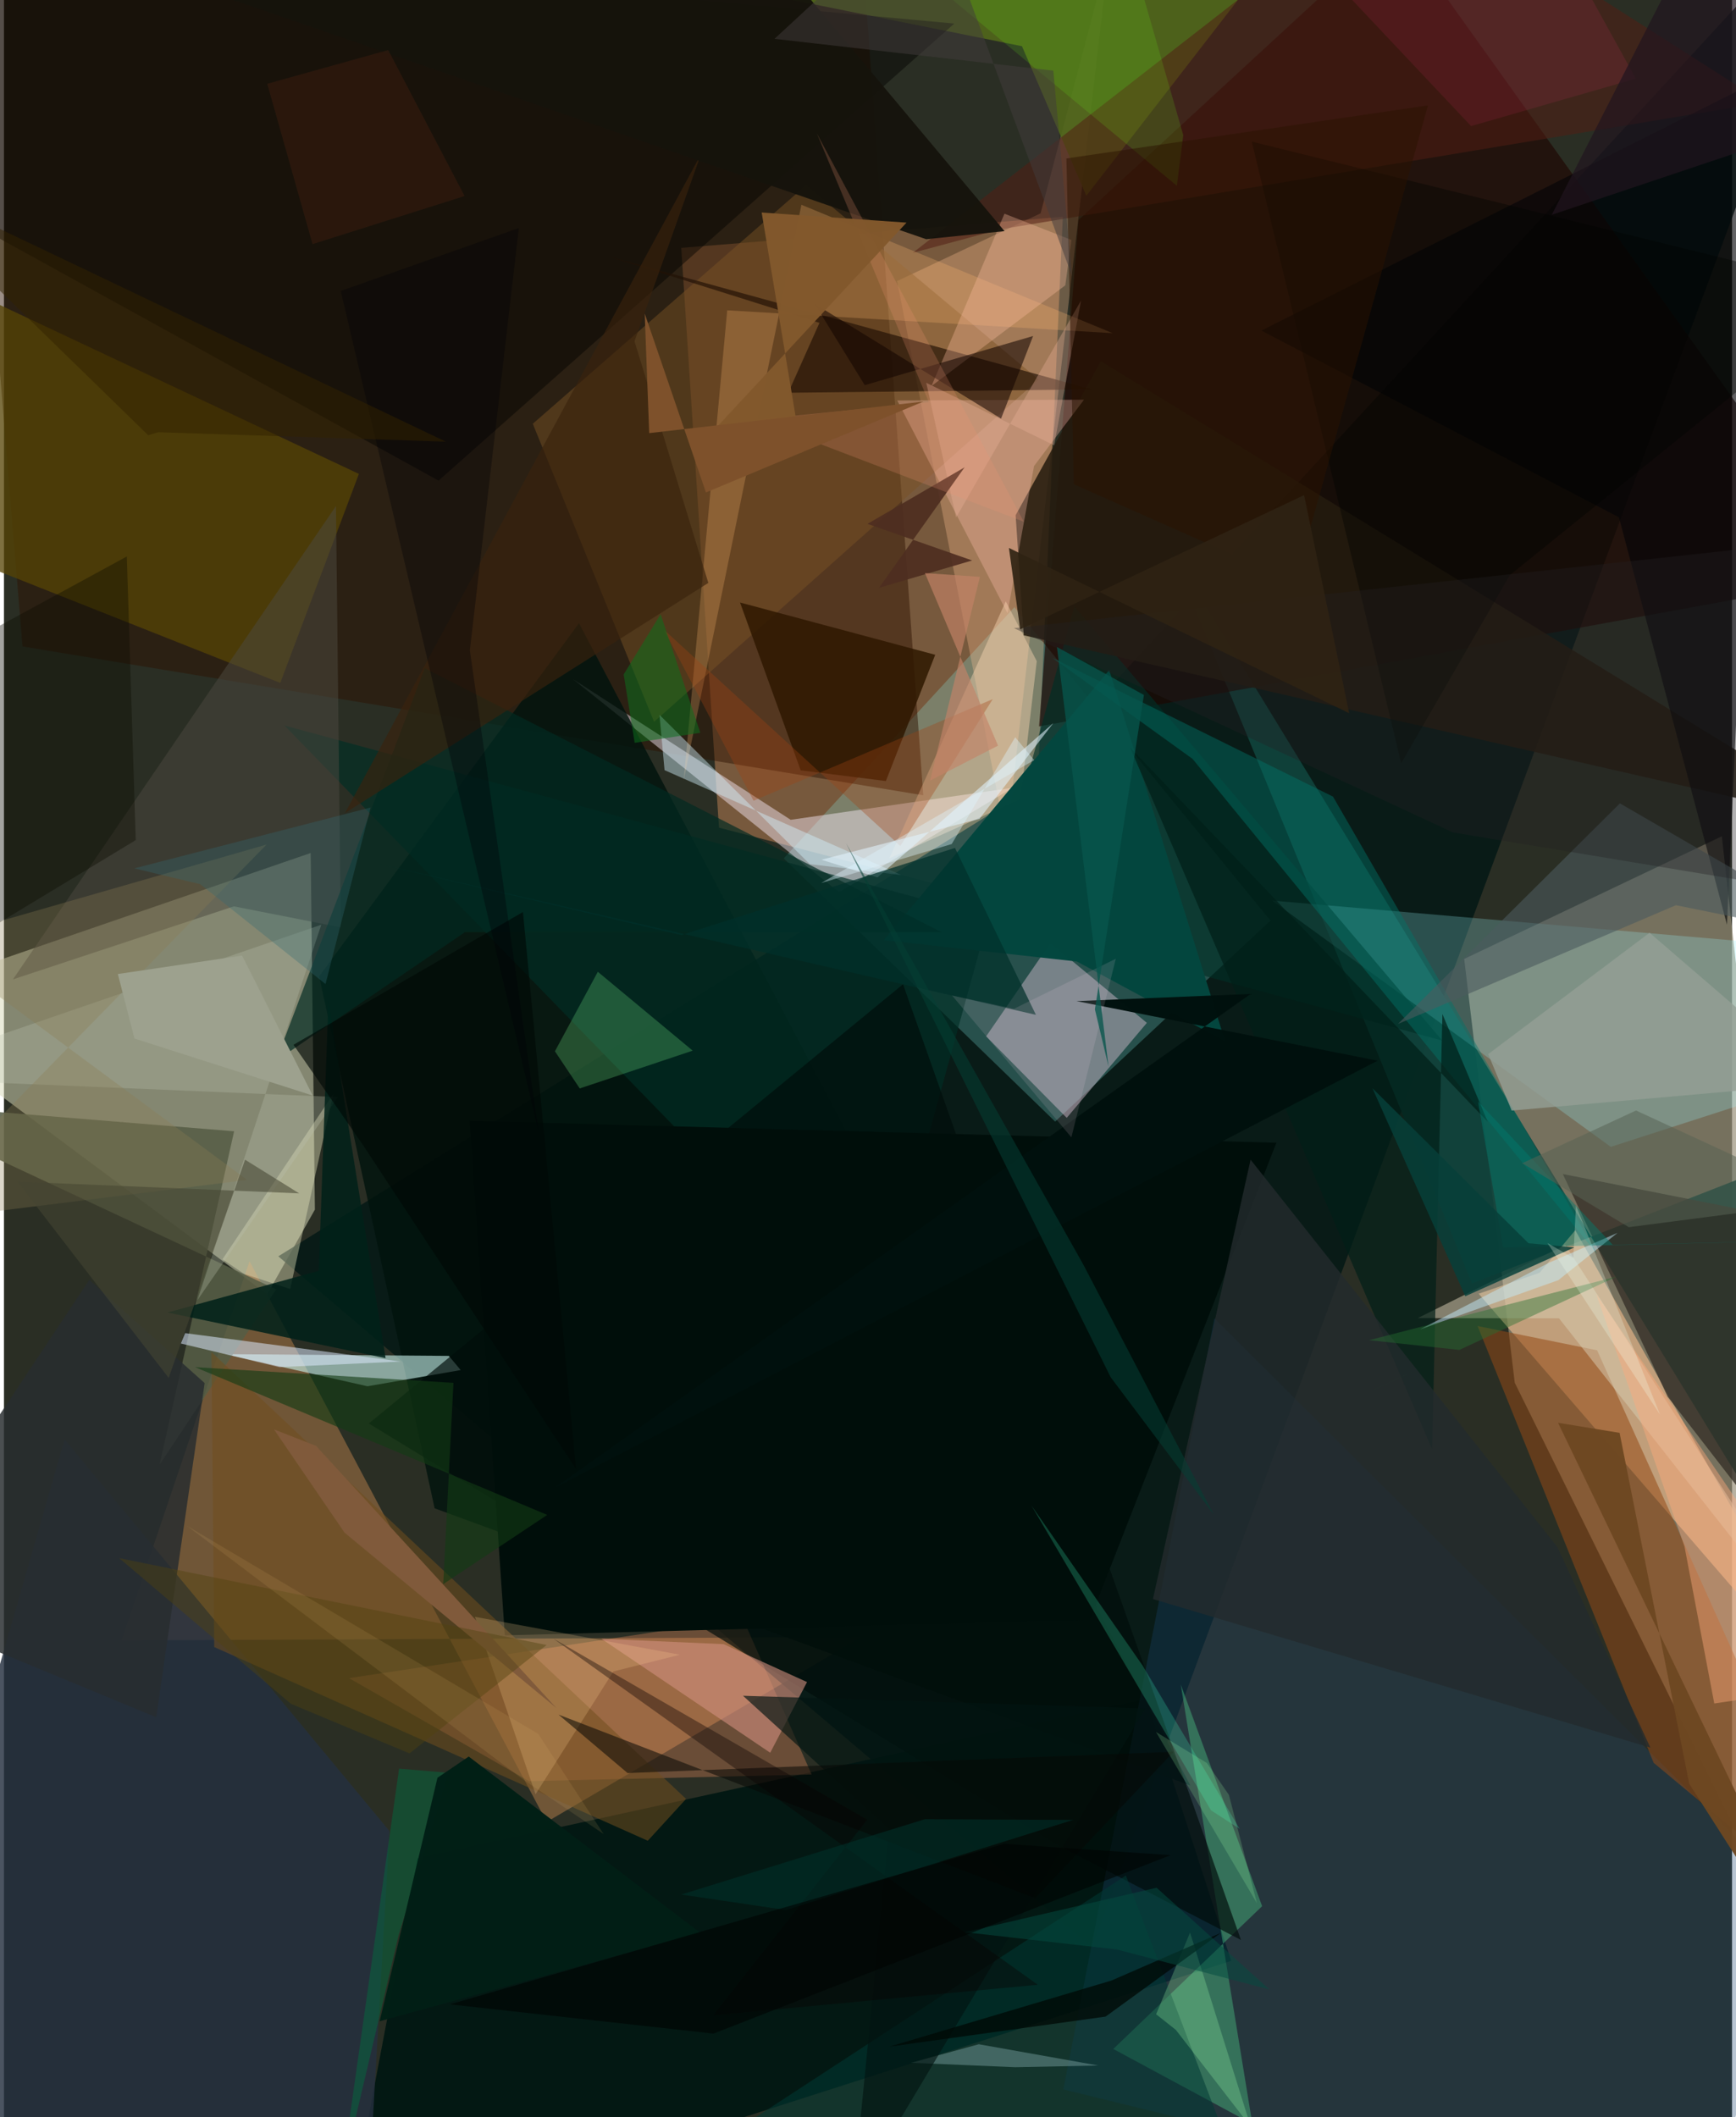 <svg xmlns="http://www.w3.org/2000/svg" width="228" height="278" viewBox="0 0 836 1024"><path fill="#2a2e24" d="M0 0h836v1024H0z"/><path fill="#999079" fill-opacity=".69" d="M898 1007.502L730.882 668.774l-24.455-204.973 124.642-59.324z"/><path fill="#d9dbba" fill-opacity=".518" d="M127.364 625.989L-62 484.906l210.386-72.342 2.035 172.475z"/><path fill="#fca568" fill-opacity=".365" d="M497.366 439.643l14.882-334.796-184.59 15.048 18.246 280.41z"/><path fill="#d18c52" fill-opacity=".424" d="M118.81 609.974l143.738 271.25 152.31-89.435-357.959 1.602z"/><path fill="#001614" fill-opacity=".776" d="M480.318 391.76L898-62 526.255 941.607 132.716 607.638z"/><path fill="#8dfffe" fill-opacity=".231" d="M488.843 293.65l-111.61 121.54L508.53 542.465l104.18-97.196z"/><path fill="#2d1200" fill-opacity=".475" d="M444.725 384.655L8.972 312.663-20.335-43.045 412.524-62z"/><path fill="#10433c" fill-opacity=".922" d="M710.209 620.707L564.372 265.51 898 811.086v-263.76z"/><path fill="#001712" fill-opacity=".929" d="M552.614 821.673l-352.46 77.11L164.572 1086l429.11-137.588z"/><path fill="#f9ecf8" fill-opacity=".459" d="M380.594 396.508l107.445-15.504L404 431.538 275.24 328.443z"/><path fill="#1e0600" fill-opacity=".643" d="M500.754 351.331l19.068-244.939L673.451-35.19 898 278.863z"/><path fill="#ffc394" fill-opacity=".306" d="M432.094 135.949l52.903 270.501 49.657-429.486-33.161 126.228z"/><path fill="#00130d" fill-opacity=".812" d="M573.96 863.598L278.184 301.434 152.5 472.221l55.838 257.29z"/><path fill="#f3bd8f" fill-opacity=".592" d="M742.86 615.633l-29.436 10.084L898 839.352 760.162 595z"/><path fill="#1c4571" fill-opacity=".314" d="M866.879 917.7L585.58 637.626l-73.082 372.953L820.558 1086z"/><path fill="#97f8ff" fill-opacity=".239" d="M777.327 554.696L898 515.76l-11.93-56.62-272.595-23.561z"/><path fill="#c5b2c1" fill-opacity=".506" d="M506.258 456.06l46.645 38.668-38.762 45.937-38.985-39.42z"/><path fill="#cbf6ef" fill-opacity=".596" d="M220.96 662.65l-5.746-6.85-108.112-.848 68.777 15.539z"/><path fill="#ff9763" fill-opacity=".302" d="M166.945 811.655l87.098 49.84 136.674-3.245-33.212-75.329z"/><path fill="#564404" fill-opacity=".761" d="M171.71 229.21l-38.032 101.102-179.043-70.97L-62 119.264z"/><path fill="#795224" fill-opacity=".478" d="M388.084 89.554l112.437 93.991-186.013 165.588-58.677-144.175z"/><path fill="#944a16" fill-opacity=".537" d="M798.074 852.618L898 935.833l-127.288-282.75-57.802-11.725z"/><path fill="#002f26" fill-opacity=".655" d="M421.027 644.366l96.83-351.076 177.94 210-560.133-152.416z"/><path fill="#50661b" fill-opacity=".914" d="M492.49 22.347l31.146 72.338 95.601-123.457-458.062-15.542z"/><path fill="#030300" fill-opacity=".455" d="M210.254 232.454l-236.62-130.443L-62-36.714 459.748 11.4z"/><path fill="#51db91" fill-opacity=".361" d="M603.935 1027.276l-34.63-212.507 39.364 107.188-72.018 69.055z"/><path fill="#253040" fill-opacity=".824" d="M-62 1014.075l91.314-317.942 157.189 189.482-11.234 195.029z"/><path fill="#251b0f" fill-opacity=".859" d="M489.418 249.191l3.932 58.09L898 399.61 530.633 174.683z"/><path fill="#565d45" fill-opacity=".871" d="M111.346 547.16L75.3 708.403l56.37-84.814L-62 533.023z"/><path fill="#221105" fill-opacity=".671" d="M526.208 188.323l-233.601-64.269 101.908 32.102-15.1 33.808z"/><path fill="#fbbcab" fill-opacity=".337" d="M485.484 296.553l12.847-71.165 24.174-32.066-90.36.378z"/><path fill="#511d13" fill-opacity=".529" d="M851.279 49.562L676.499-62 439.645 122.294l42.158-11.333z"/><path fill="#2f1800" fill-opacity=".847" d="M385.436 372.59l41.214 5.17 23.867-61.063-94.428-25.285z"/><path fill="#000c09" fill-opacity=".671" d="M176.508 688.492l258.434-212.45 163.489 462.255-87.75-45.396z"/><path fill="#ffdcb8" fill-opacity=".416" d="M484.647 290.856L428.334 415.14l63.457-28.628 7.856-66.733z"/><path fill="#d08e7e" fill-opacity=".604" d="M348.15 795.212l-59.116-2.592 81.657 55.121 17.813-34.19z"/><path fill="#d9cdb2" fill-opacity=".514" d="M752.28 637.609L898 822.776l-142.733-220.69-71.29 35.418z"/><path fill="#363028" fill-opacity=".792" d="M754.14 567.84L898 596.421v199.43l-93.117-120.295z"/><path fill="#e4e4bb" fill-opacity=".416" d="M159.263 529.21l-20.794 94.244-22.23-7.29-10.53-7.096z"/><path fill="#000e0a" d="M225.306 542.088l390.26 10.62-90.23 230.695-283.027 7.554z"/><path fill="#ffb972" fill-opacity=".251" d="M385.783 99.042l-56.954 278.356 21.07-227.309 186.468 11.055z"/><path fill="#4d483f" fill-opacity=".514" d="M4.35 473.691l106.865-35.317 51.724 10.177-2.316-203.815z"/><path fill="#040407" fill-opacity=".624" d="M852.091 37.254l-243.8 122.638 172.995 90.331 52.26 197.021z"/><path fill="#714e1f" fill-opacity=".545" d="M100.368 653.932l229.625 216.14-18.518 20.237-209.751-93.684z"/><path fill="#6ade7c" fill-opacity=".282" d="M266.543 508.465l12.013 17.972 54.634-18.278-45.892-38.14z"/><path fill="#03473f" fill-opacity=".996" d="M425.668 454.714l109.029-130.619 56.065 179.603-71.689-38.644z"/><path fill="#bbc2ac" fill-opacity=".302" d="M93.599 628.787l59.904-181.521L-62 521.24l223.53 9.37z"/><path fill="#d1f2fe" fill-opacity=".435" d="M434.088 423.221l-114.513-50.724-2.455-26.762 72.716 72.223z"/><path fill="#012119" fill-opacity=".859" d="M152.299 614.632l-73.175 20.191 105.5 22.087-27.682-172.802z"/><path fill="#003a33" fill-opacity=".549" d="M506.782 1031.637l103.9 54.363-67.94-178.882-214.464 140.031z"/><path fill="#00776b" fill-opacity=".435" d="M575.012 367.046l-67.7-48.804L642.955 385.3l127.913 221.4z"/><path fill="#dce9fe" fill-opacity=".537" d="M133.274 661.223l58.646-2.706-104.25-13.733-2.116 5.019z"/><path fill="#001e18" fill-opacity=".702" d="M695.883 490.463l-4.996 210.474-146.102-339.408 173.042 181.074z"/><path fill="#232a2d" fill-opacity=".808" d="M751.52 748.27l44.973 96.995-240.652-71.872 47.242-212.498z"/><path fill="#002a21" fill-opacity=".675" d="M203.562 323.175l-71.917 189.902 91.378-62.215 230.563.023z"/><path fill="#4b5b5e" fill-opacity=".6" d="M898 455.862l-89.172-18.041-134.44 57.426 107.361-106.686z"/><path fill="#739797" fill-opacity=".502" d="M471.602 988.728l57.826 10.29-40.247.825-50.38-2.15z"/><path fill="#ffa97b" fill-opacity=".431" d="M898 813.382l-70.598 10.53-14.415-75.986-42.758-122.183z"/><path fill="#ffce91" fill-opacity=".224" d="M326.986 800.329l-32.14 8.09-37.681 59.399-29.32-85.819z"/><path fill="#39230d" fill-opacity=".651" d="M337.179 74.58L164.97 393.265l175.786-111.333-35.706-116.86z"/><path fill="#ffc0a2" fill-opacity=".325" d="M448.733 186.696l64.726-48.698 2.954-21.936-32.397-12.704z"/><path fill="#15130c" fill-opacity=".957" d="M338.547-62L37.394-25.421l408.745 141.113 37.9-3.906z"/><path fill="#120500" fill-opacity=".557" d="M416.43 186.287l-24.249-39.351 90.182 55.54 15.508-39.96z"/><path fill="#021411" fill-opacity=".655" d="M410.565 1063.505l141.63-237.188-194.662-6.137 70.681 64.364z"/><path fill="#3fffbf" fill-opacity=".22" d="M550.973 805.765l46.838 78.798-13.863-8.97-86.845-147.367z"/><path fill="#e9af9a" fill-opacity=".353" d="M460.63 250.279l60.434-104.897-13.03 69.984-61.852-30.212z"/><path fill="#c2edfe" fill-opacity=".478" d="M747.624 610.664l32.988-14.375-28.652 22.877-66.917 23.844z"/><path fill="#a14312" fill-opacity=".337" d="M433.617 409.183l44.748-71.052-115.736 49.164-43.379-82.746z"/><path fill="#4e2d20" fill-opacity=".914" d="M423.316 284.313l45.068-13.242-50.632-17.696 46.962-27.345z"/><path fill="#949f95" fill-opacity=".804" d="M729.39 537.148l151.152-13.284-84.439-72.723-78.073 58.703z"/><path fill="#133c15" fill-opacity=".612" d="M212.503 766.184l4.954-97.358-124.973-7.576 170.335 71.454z"/><path fill="#ef9575" fill-opacity=".22" d="M493.38 252.355l-129.628-49.456 83.682-8.345-54.157-130.01z"/><path fill="#070904" fill-opacity=".541" d="M565.853 847.268l-264.16 10.29-33.425-28.268 230.591 88.82z"/><path fill="#282d2f" fill-opacity=".835" d="M73.653 830.564l23.44-161.623-55.8-49.92L-62 774.417z"/><path fill="#0c0b00" fill-opacity=".376" d="M-62 335.267v147.118l125.758-76.057-4.322-137.181z"/><path fill="#0c6e1d" fill-opacity=".537" d="M336.888 354.414l-31.77 4.866-5.313-33.092 17.86-29.121z"/><path fill="#090100" fill-opacity=".376" d="M265.807 792.552l151.83 87.586-74.522 94.573 157.038-14.749z"/><path fill="#05663f" fill-opacity=".518" d="M215.138 857.448l-24.198 78.427-28.032 119.019 28.243-199.464z"/><path fill="#01110e" fill-opacity=".988" d="M603.129 480.723L266.17 719.757l398.383-206.744-145.68-28.81z"/><path fill="#010300" fill-opacity=".388" d="M728.49 278.194L898 141.217 603.683 68.509l72.26 300.617z"/><path fill="#6e4822" fill-opacity=".965" d="M781.6 693.023l33.68 169.709L898 992.009 751.835 688.146z"/><path fill="#021f16" fill-opacity=".988" d="M336.82 934.832l-111.967-85.247-15.132 10.247-27.95 117.778z"/><path fill="#805a3b" d="M267.23 826.09L150.98 699.32l-20.352-7.97 34.125 49.928z"/><path fill="#000905" fill-opacity=".639" d="M251.08 441.104l25.662 269.424-103.037-156.704-33.633-48.504z"/><path fill="#e3f4ff" fill-opacity=".565" d="M395.486 415.82l27.088 8.56 85.103-74.673-35.783 46.38z"/><path fill="#01302a" fill-opacity=".718" d="M178.969 417.283l320.272 73.564-39.17-80.735-132.326 42.158z"/><path fill="#a1fead" fill-opacity=".259" d="M566.941 981.798l-9.556-7.575 16.414-39.516 29.378 93.982z"/><path fill="#69ff1b" fill-opacity=".145" d="M567.425 89.863l-146.21-121.19L533.939-62l36.584 127.35z"/><path fill="#83592d" fill-opacity=".973" d="M385.916 219.065l-43.54-9.824 94.256-101.566-70.069-4.886z"/><path fill="#8c7c51" fill-opacity=".31" d="M-52.215 591.843l169.894-21.145L-37.755 455.83l164.81-47.351z"/><path fill="#dff5ff" fill-opacity=".396" d="M498.404 367.648l-103.065 59.45 63.161-18.87 30.702-51.654z"/><path fill="#454533" fill-opacity=".565" d="M6.527 571.516l73.16 94.923 36.957-105.536 26.172 16.29z"/><path fill="#2a1300" fill-opacity=".502" d="M517.591 234.202l107.046 47.535 64.258-230.755-174.907 25.65z"/><path fill="#242023" fill-opacity=".353" d="M488.586 303.798l357.788-38.84L898 435.266 701.01 402.63z"/><path fill="#277233" fill-opacity=".427" d="M620.642 691.804l83.42-38.898-43.681-4.708 119.825-30.774z"/><path fill="#eb3172" fill-opacity=".118" d="M734.186-62L647.85-4.682l61.9 65.666 79.716-22.943z"/><path fill="#007b6f" fill-opacity=".447" d="M725.307 603.376l-12.18-70.587 65.148 69.258L898 599.517z"/><path fill="#053e34" fill-opacity=".549" d="M535.389 666.094l49.808 66.35-63.04-120.828-114.775-203.798z"/><path fill="#346a72" fill-opacity=".325" d="M63.04 419.994l31.885 7.636 60.639 48.319 21.795-85.382z"/><path fill="#000208" fill-opacity=".345" d="M258.644 547.58l-95.715-406.85 86.157-30.438-23.692 204.249z"/><path fill="#413c3b" fill-opacity=".51" d="M448.378-51.078L516.68 133.36l-9.032-99.198-134.879-15.38z"/><path fill="#4c2312" fill-opacity=".365" d="M127.374 40.527l58.52-16.318 36.948 70.607-73.562 23.26z"/><path fill="#7e512b" d="M444.81 194.21l-105.216 43.969-29.624-86.562 2.185 57.868z"/><path fill="#ffdcf3" fill-opacity=".125" d="M458.669 481.486l29.869 6.459 49.345-24.227-21.494 86.37z"/><path fill="#504210" fill-opacity=".427" d="M55.755 753.615l206.762 42.022-66.323 52.41-57.382-23.977z"/><path fill="#9da18e" d="M149.376 529.877L115.2 462.183l-60.105 8.914 8.054 31.211z"/><path fill="#003029" fill-opacity=".596" d="M378.22 923.816l-50.557-7.505 117.849-36.43 71.709.35z"/><path fill="#000906" fill-opacity=".776" d="M535.8 957.905l-107.465 31.991L532.94 975.36l55.755-40.491z"/><path fill="#06403a" fill-opacity=".839" d="M737.516 601.318l22.22 1.996-52.792 23.636-44.907-100.61z"/><path fill="#c38368" fill-opacity=".651" d="M448.025 377.536l32.868-16.9-35.36-83.46 26.6 1.825z"/><path fill="#21141e" fill-opacity=".706" d="M833.475-62l-84.668 165.89L898 53.822V-4.729z"/><path fill="#576353" fill-opacity=".529" d="M884.015 580.785l-94.458-43.676-55.066 25.494 51.568 30.947z"/><path fill="#312300" fill-opacity=".51" d="M213.764 213.618l-139.196-4.571-4.776 1.46L-62 82.083z"/><path fill="#044c40" fill-opacity=".522" d="M464.826 934.528l73.706 8.39 73.65 19.32-54.562-49.211z"/><path fill="#2f2213" fill-opacity=".91" d="M650.784 344.958l-164.599-79.926 5.426 39.355 137.363-64.914z"/><path fill="#000403" fill-opacity=".608" d="M483.893 891.786l80.448 5.49-221.094 86.31-127.55-14.144z"/><path fill="#efffee" fill-opacity=".263" d="M801.179 684.23l-40.68-101.224-1.287 25.423-12.522-7.228z"/><path fill="#a1ffac" fill-opacity=".196" d="M592.605 868.129l13.54 52.356-48.838-82.8 24.665 15.043z"/><path fill="#07554d" fill-opacity=".776" d="M551.483 336.141l-42.079-23.195 24.982 203.027-6.612-27.765z"/><path fill="#e8bb76" fill-opacity=".118" d="M290.082 887.03L250.8 860.428 88.518 737.977 258.482 838.64z"/></svg>